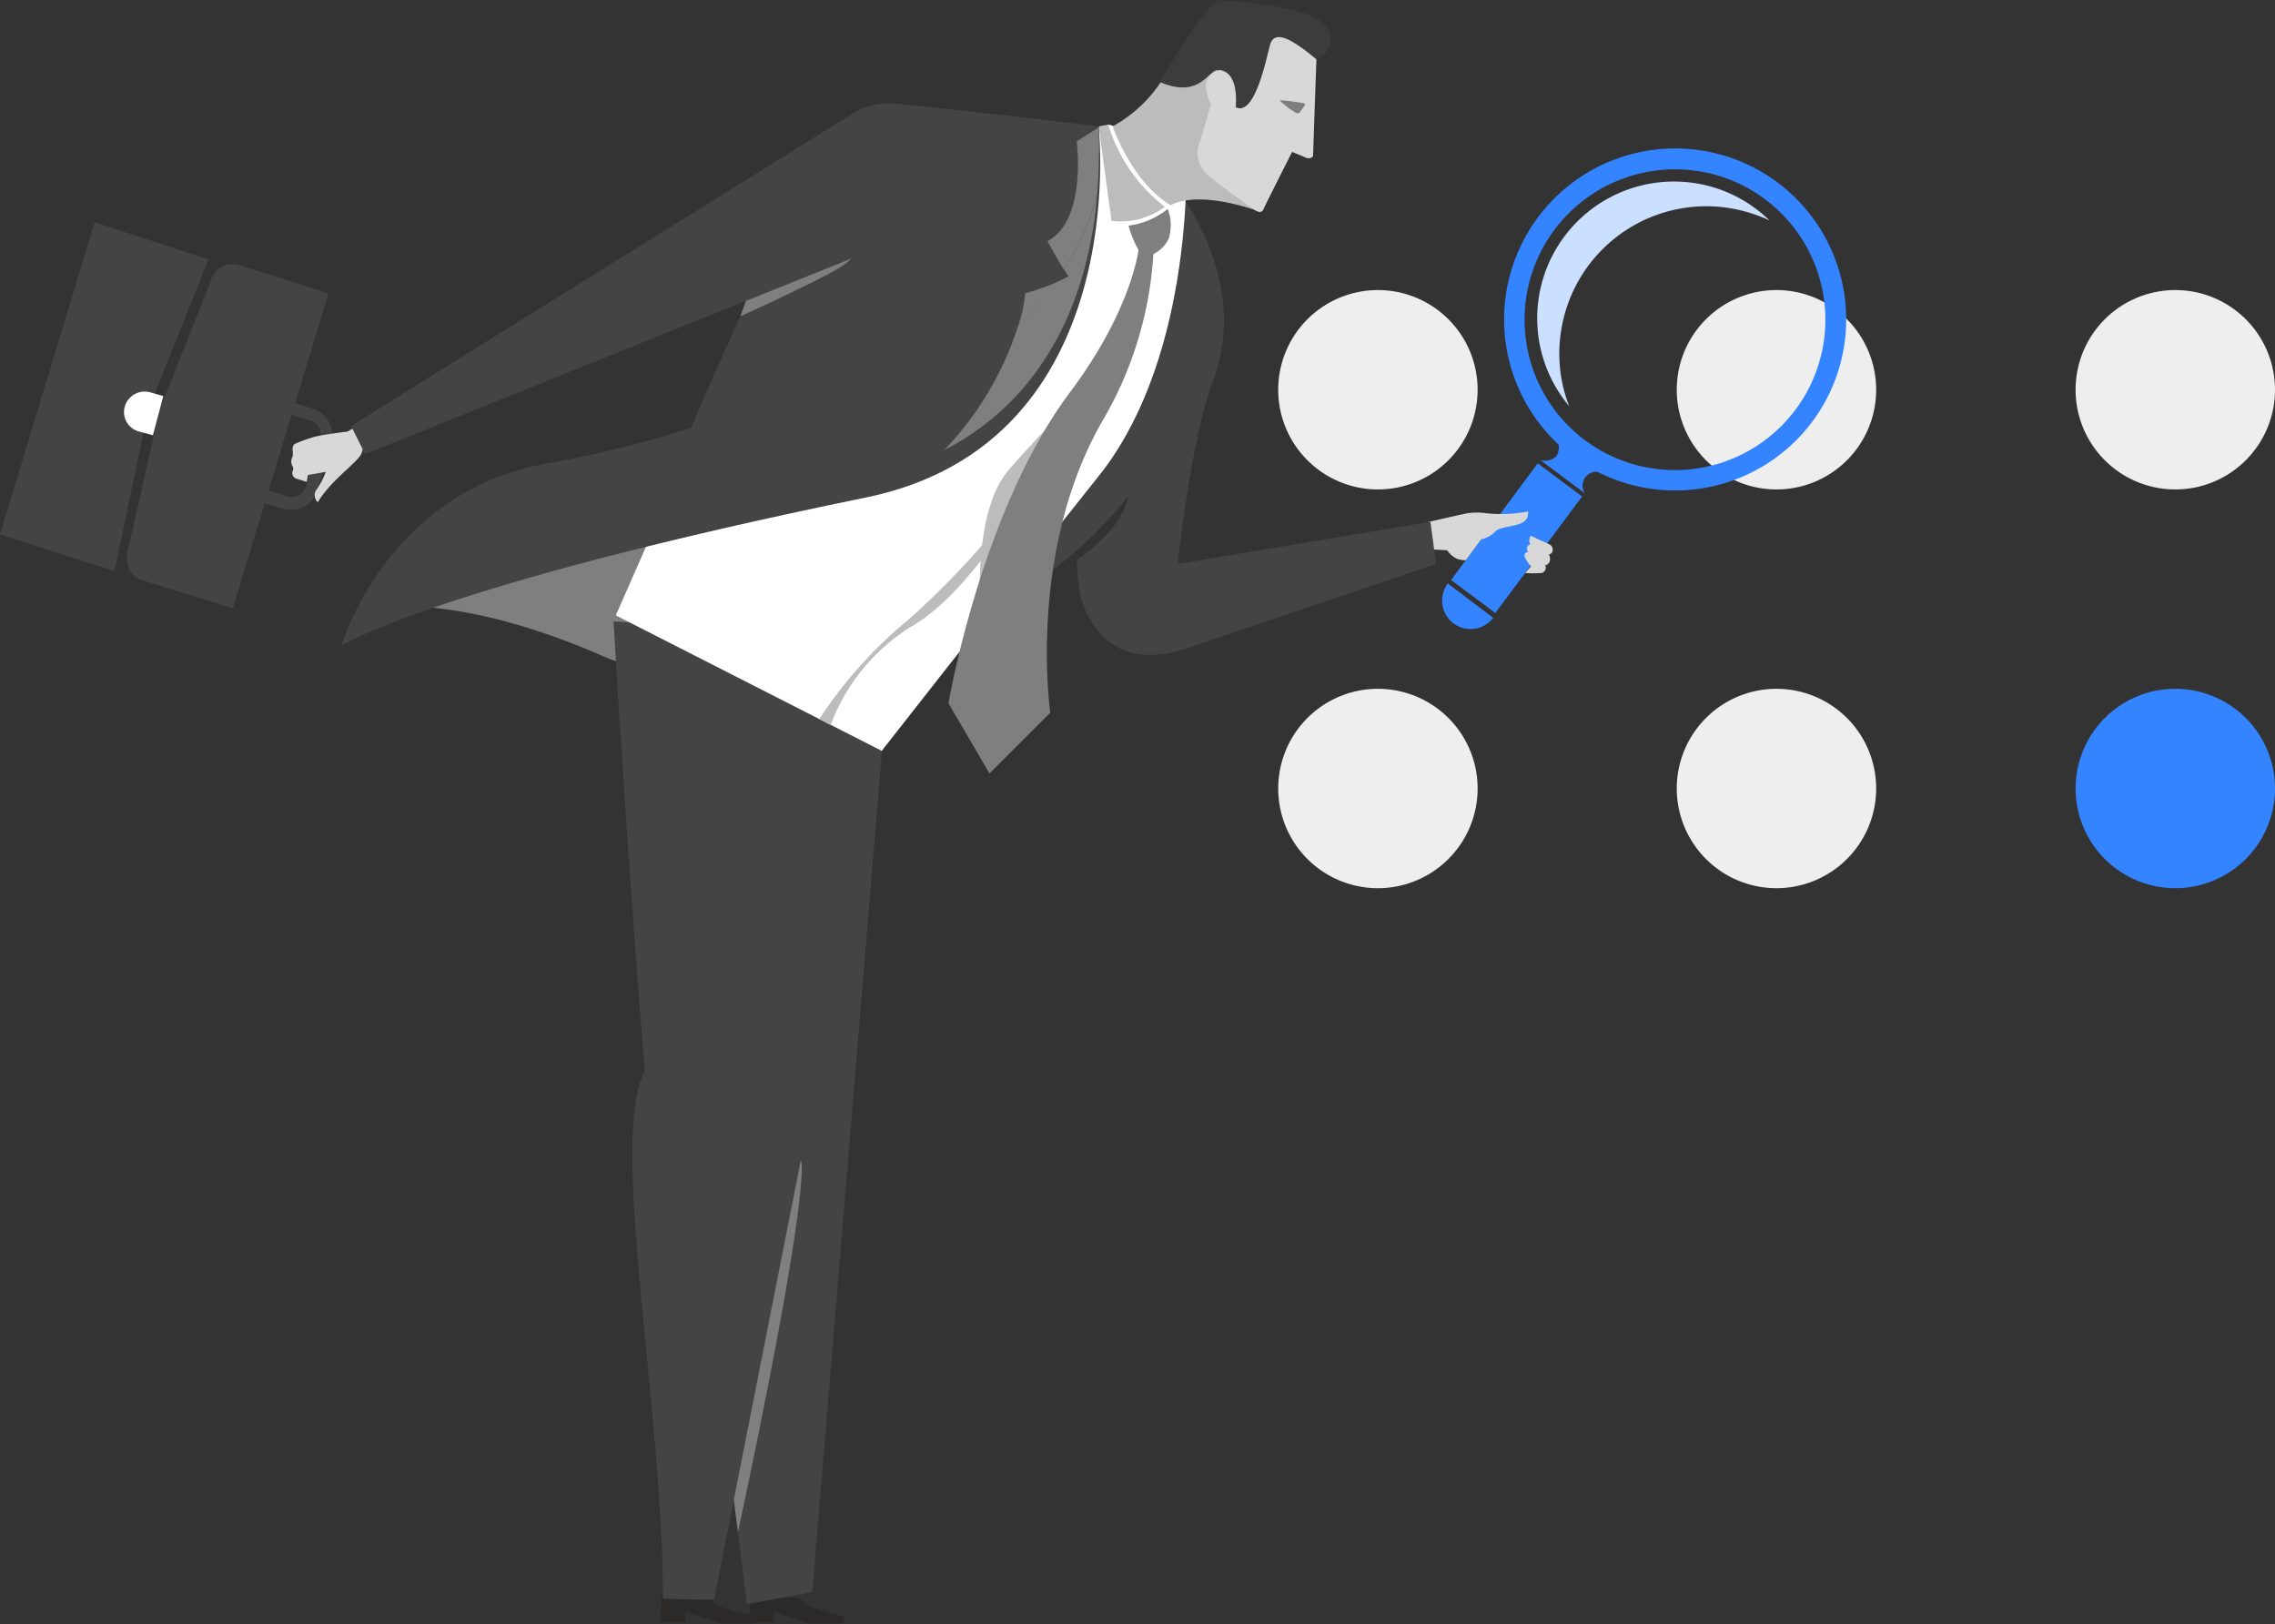<svg id="Layer_1" data-name="Layer 1" xmlns="http://www.w3.org/2000/svg" viewBox="0 0 162 115.68"><rect x="0" y="0" width="162" height="115.68" fill="#333333" stroke="none"/><defs><style>.cls-1{fill:#eee;}.cls-2{fill:#3384fe;}.cls-3{fill:#cbdffe;}.cls-4{fill:#d8d8d8;}.cls-5{fill:#444;}.cls-6{fill:#fff;}.cls-7{fill:#7f7f7f;}.cls-8{fill:#2b2a29;}.cls-10,.cls-9{fill:#bcbcbc;}.cls-10{fill-rule:evenodd;}.cls-11{fill:#3c3c3c;}</style></defs><path class="cls-1" d="M98.12,34.86a7.1,7.1,0,1,0-7.1-7.1A7.1,7.1,0,0,0,98.12,34.86Z"/><path class="cls-1" d="M126.5,34.86a7.1,7.1,0,1,0-7.1-7.1A7.1,7.1,0,0,0,126.5,34.86Z"/><path class="cls-1" d="M98.12,63.26a7.1,7.1,0,1,0-7.1-7.1A7.1,7.1,0,0,0,98.12,63.26Z"/><path class="cls-1" d="M126.5,63.26a7.1,7.1,0,1,0-7.1-7.1A7.1,7.1,0,0,0,126.5,63.26Z"/><path class="cls-1" d="M154.9,34.86a7.1,7.1,0,1,0-7.1-7.1A7.1,7.1,0,0,0,154.9,34.86Z"/><path class="cls-2" d="M154.9,63.26a7.1,7.1,0,1,0-7.1-7.1A7.1,7.1,0,0,0,154.9,63.26Z"/><path class="cls-2" d="M120.29,12.11a10.71,10.71,0,1,0,5.39,2.08A10.61,10.61,0,0,0,120.29,12.11Zm-2.14,22.77a12.18,12.18,0,0,1-8.62-19.42,12.18,12.18,0,1,1,8.62,19.42Z"/><path class="cls-2" d="M106.48,43.66l-3.15-2.35L109.5,33l3.16,2.36Z"/><path class="cls-2" d="M114,33.64l-3.16-2.35a1.14,1.14,0,0,1,0,1.18,1.16,1.16,0,0,1-1.15.3l3.16,2.36A1,1,0,0,1,114,33.64Z"/><path class="cls-3" d="M111.74,28.93a9.74,9.74,0,0,1,7.47-16,9.85,9.85,0,0,1,1.7.15A9.7,9.7,0,0,1,126,15.7a10.76,10.76,0,0,0-2.68-.85,10.26,10.26,0,0,0-1.82-.16,10.47,10.47,0,0,0-10.3,8.66A10.29,10.29,0,0,0,111.74,28.93Z"/><path class="cls-2" d="M106.33,44a2,2,0,1,1-3.23-2.44Z"/><path class="cls-4" d="M101.7,37.18s2.09-.48,2.76-.62a4.71,4.71,0,0,1,1.42,0,10.16,10.16,0,0,0,2.92-.13.72.72,0,0,1-.39.79c-.53.3-1.67.3-1.93.64a2,2,0,0,1-1,.55l-1.1,1.49a1.85,1.85,0,0,1-.61-.09,1.79,1.79,0,0,1-.72-.62l-1.31-.07Z"/><path class="cls-4" d="M108.61,40.81a7.32,7.32,0,0,0,1.18,0,.39.39,0,0,0,.24-.55.39.39,0,0,0,.33-.33.56.56,0,0,0-.07-.44.37.37,0,0,0,.22-.13.42.42,0,0,0-.14-.57L109,38.16c-.07.11-.19.46,0,.6a.31.31,0,0,0-.25.2.39.39,0,0,0,.08.38.23.23,0,0,0-.27.18c-.06.23.46.81.46.81Z"/><path class="cls-5" d="M22.78,31.25a1,1,0,0,0-.69-1.3l-1.87-.57a1,1,0,0,0-1.3.69l-1,3.41a1.05,1.05,0,0,0,.69,1.31l1.87.57a1.05,1.05,0,0,0,1.3-.7Zm-5.76,2,1-3.41a2,2,0,0,1,2.42-1.29l1.87.57a2,2,0,0,1,1.29,2.42l-1,3.41a2,2,0,0,1-2.42,1.29l-1.87-.57A2,2,0,0,1,17,33.22Z"/><path class="cls-5" d="M6.74,15.83,0,38.06l8.15,2.62,2.42-11.55,4.28-10.65Z"/><path class="cls-5" d="M17,18.88a1.6,1.6,0,0,0-2,1.16l-3.63,9.13L9.1,39.24s-.36,1.65,1,2.08l6.48,2,6.81-22.42S18.65,19.37,17,18.88Z"/><path class="cls-6" d="M10.89,31l-1-.27a1.43,1.43,0,0,1-1-1.79,1.48,1.48,0,0,1,1.8-1l.94.27Z"/><path class="cls-7" d="M27.72,43.26s5.4-.85,15.37,3.54C53.6,51.43,67.92,30.92,67.92,30.92s-26.33,4.32-35.85,8.54A12,12,0,0,0,27.72,43.26Z"/><path class="cls-8" d="M47.16,113.42,47,115.55l1.81,0,0-.74,2.53.82h2.34s.28-.46-.14-.55c-.12,0-2.36-.67-2.36-.67l-1.33-1.29Z"/><path class="cls-8" d="M53.45,113.8l-.14,1.75,1.81,0,0-.74,2.52.82H60s.29-.46-.13-.55l-2.36-.67-.57-.62Z"/><path class="cls-5" d="M57.84,113.4l-4.66.85L46.44,59.37l16.42-6.54Z"/><path class="cls-7" d="M52.1,105.71l.45,3.41s4.35-20,4.54-25.64C57.28,77.63,52.1,105.71,52.1,105.71Z"/><path class="cls-5" d="M62.8,53.36,50.85,113.93s-2.58,0-3.64-.07c0-13.76-3.87-32.61-1.3-37.6-1-12.06-2-28.16-2.22-32C51.83,44.37,62.8,53.36,62.8,53.36Z"/><path class="cls-5" d="M84.28,14.16s4.66,6.16,2.11,12.94c-1.62,4.29-2.53,13.07-2.53,13.07l18-3,.4,3S89.77,44.39,84.5,46.18c-6,2-7.56-3-7.67-4.47a17.91,17.91,0,0,1-.17-1.8c8.35-6.07,0-8.63,0-11.66C76.53,25.51,84.28,14.16,84.28,14.16Z"/><path class="cls-4" d="M26.11,30.75s-.23,1.14-.35,1.5c-.22.65-2.2,1.94-3.1,3.48-.07.14-.44-.45-.12-.86a5,5,0,0,0,.65-1.26l-1.26.22-.09.49-.68-.21a.43.43,0,0,1-.33-.54.37.37,0,0,0,0-.37.68.68,0,0,1,0-.67,1.15,1.15,0,0,0,0-.47c0-.34.14-.43.14-.43a9.56,9.56,0,0,1,1.51-.54c.87-.19,2.26-.35,2.26-.35l.82-.48Z"/><path class="cls-5" d="M63.1,45.85a28.91,28.91,0,0,0,19.59-14c5.2-9.34.06-19.43.06-19.43Z"/><path class="cls-6" d="M62.79,53.48s6.95-8.91,15.43-19.55c7-8.75,6.24-23.2,6.24-23.2L79,8.88S65.57,11.74,58.46,20c-4.35,5-10.69,14.92-10.69,14.92l-3.92,8.91Z"/><path class="cls-9" d="M59.15,51.64a14,14,0,0,1,5.72-7c4.52-2.56,8.66-10.33,8.66-10.33A61.67,61.67,0,0,1,64.85,44a31.6,31.6,0,0,0-6.51,7.22Z"/><path class="cls-9" d="M78.92,8.88,78.23,9l.92,6.73a5.3,5.3,0,0,0,3.8-1A11.63,11.63,0,0,1,78.92,8.88Z"/><path class="cls-5" d="M78.23,9s2.56,22.5-16.55,26.43C30.89,41.74,24.31,46,24.31,46S27.48,35,39,33C69,27.68,78.23,9,78.23,9Z"/><path class="cls-5" d="M47.88,33.72S55.2,15.3,60.72,8.08a5.1,5.1,0,0,1,3-.71C72.66,8.3,78.23,9,78.23,9s.89,11.67-11.55,18.72S47.88,33.72,47.88,33.72Z"/><path class="cls-9" d="M78.64,28.58S77.21,32,76,34.33c-1,1.94-6.18,9.15-6.18,9.15s-.58-7,2-10c1.32-1.53,4.87-5.32,4.87-5.32Z"/><path class="cls-7" d="M83.15,14.88a3.22,3.22,0,0,1,.08,2.1,2.39,2.39,0,0,1-1.1,1.12,26.59,26.59,0,0,1-3.59,11.82c-5.42,9.34-3.75,20.84-3.75,20.84l-4.33,4.33-2.92-5S69.86,36.4,76.2,27.93c4.38-5.84,4.87-10.12,4.87-10.12a8.23,8.23,0,0,1-.71-1.74A5.49,5.49,0,0,0,83.15,14.88Z"/><path class="cls-7" d="M67.24,32.05a22.77,22.77,0,0,0,5.25-8.81,21.52,21.52,0,0,0,2.68-3.12,8.22,8.22,0,0,0,.91-.44s-.12-.18-.3-.49A20.58,20.58,0,0,0,78.11,14c-.06.8-.16,1.63-.3,2.44C77.21,19.93,75.33,27.9,67.24,32.05Z"/><path class="cls-7" d="M72.49,23.24A9,9,0,0,0,73,20.89a19.88,19.88,0,0,0,2.22-.77A21.52,21.52,0,0,1,72.49,23.24Zm3.29-4c-.29-.47-.74-1.23-1.19-2.07,2.83-1.48,2.08-7.1,2.08-7.1l1.57-1a41.92,41.92,0,0,1-.13,4.9A20.58,20.58,0,0,1,75.78,19.19Z"/><path class="cls-10" d="M79.23,9a9.78,9.78,0,0,0,3.63-3.47c1.54-2.47,4-.38,4-.38a22,22,0,0,1-1,4.17,3.4,3.4,0,0,0,.59,3.35c1.07.91,3.2,2.39,3.2,2.39s-4.13-1.58-6.3-.44C80.55,12.9,79.23,9,79.23,9Z"/><path class="cls-4" d="M89.42,15c-1-.69-2.61-1.83-3.42-2.54A2.07,2.07,0,0,1,85.48,10l.75-2.58a3.21,3.21,0,0,1-.37-1.29A1.24,1.24,0,0,1,87.4,5c1.79.43,2.9-3.69,2.9-3.69l2.33.81,1.11,2.11-.24,6.89s-.16.27-.56.09-.93-.39-.93-.39-1.91,3.77-2,4S89.79,15.2,89.42,15Z"/><path class="cls-7" d="M92.66,7.86c-.17.28-.26.26-.54.08a5.6,5.6,0,0,1-1-.8,12.57,12.57,0,0,1,1.63.2C93.1,7.38,92.85,7.57,92.66,7.86Z"/><path class="cls-11" d="M86.78,0c6.71.49,8.32,1.54,7.93,3.2a1.54,1.54,0,0,1-1,1c-1.5-1.24-3-2.27-3.29-.92-.15.39-1,5.11-2.43,4.35.06-.66.12-2.52-1.2-2.65-.78-.07-1.26,2.11-4.2.86C83.91,3.59,85.86.54,86.78,0Z"/><path class="cls-7" d="M59.1,17.09s4.15.21-.14,2.44c-2.82,1.47-6.24,3-6.24,3l.84-2.35Z"/><path class="cls-5" d="M25,30.34l1,2L62,17.86,60.77,8.05Z"/></svg>